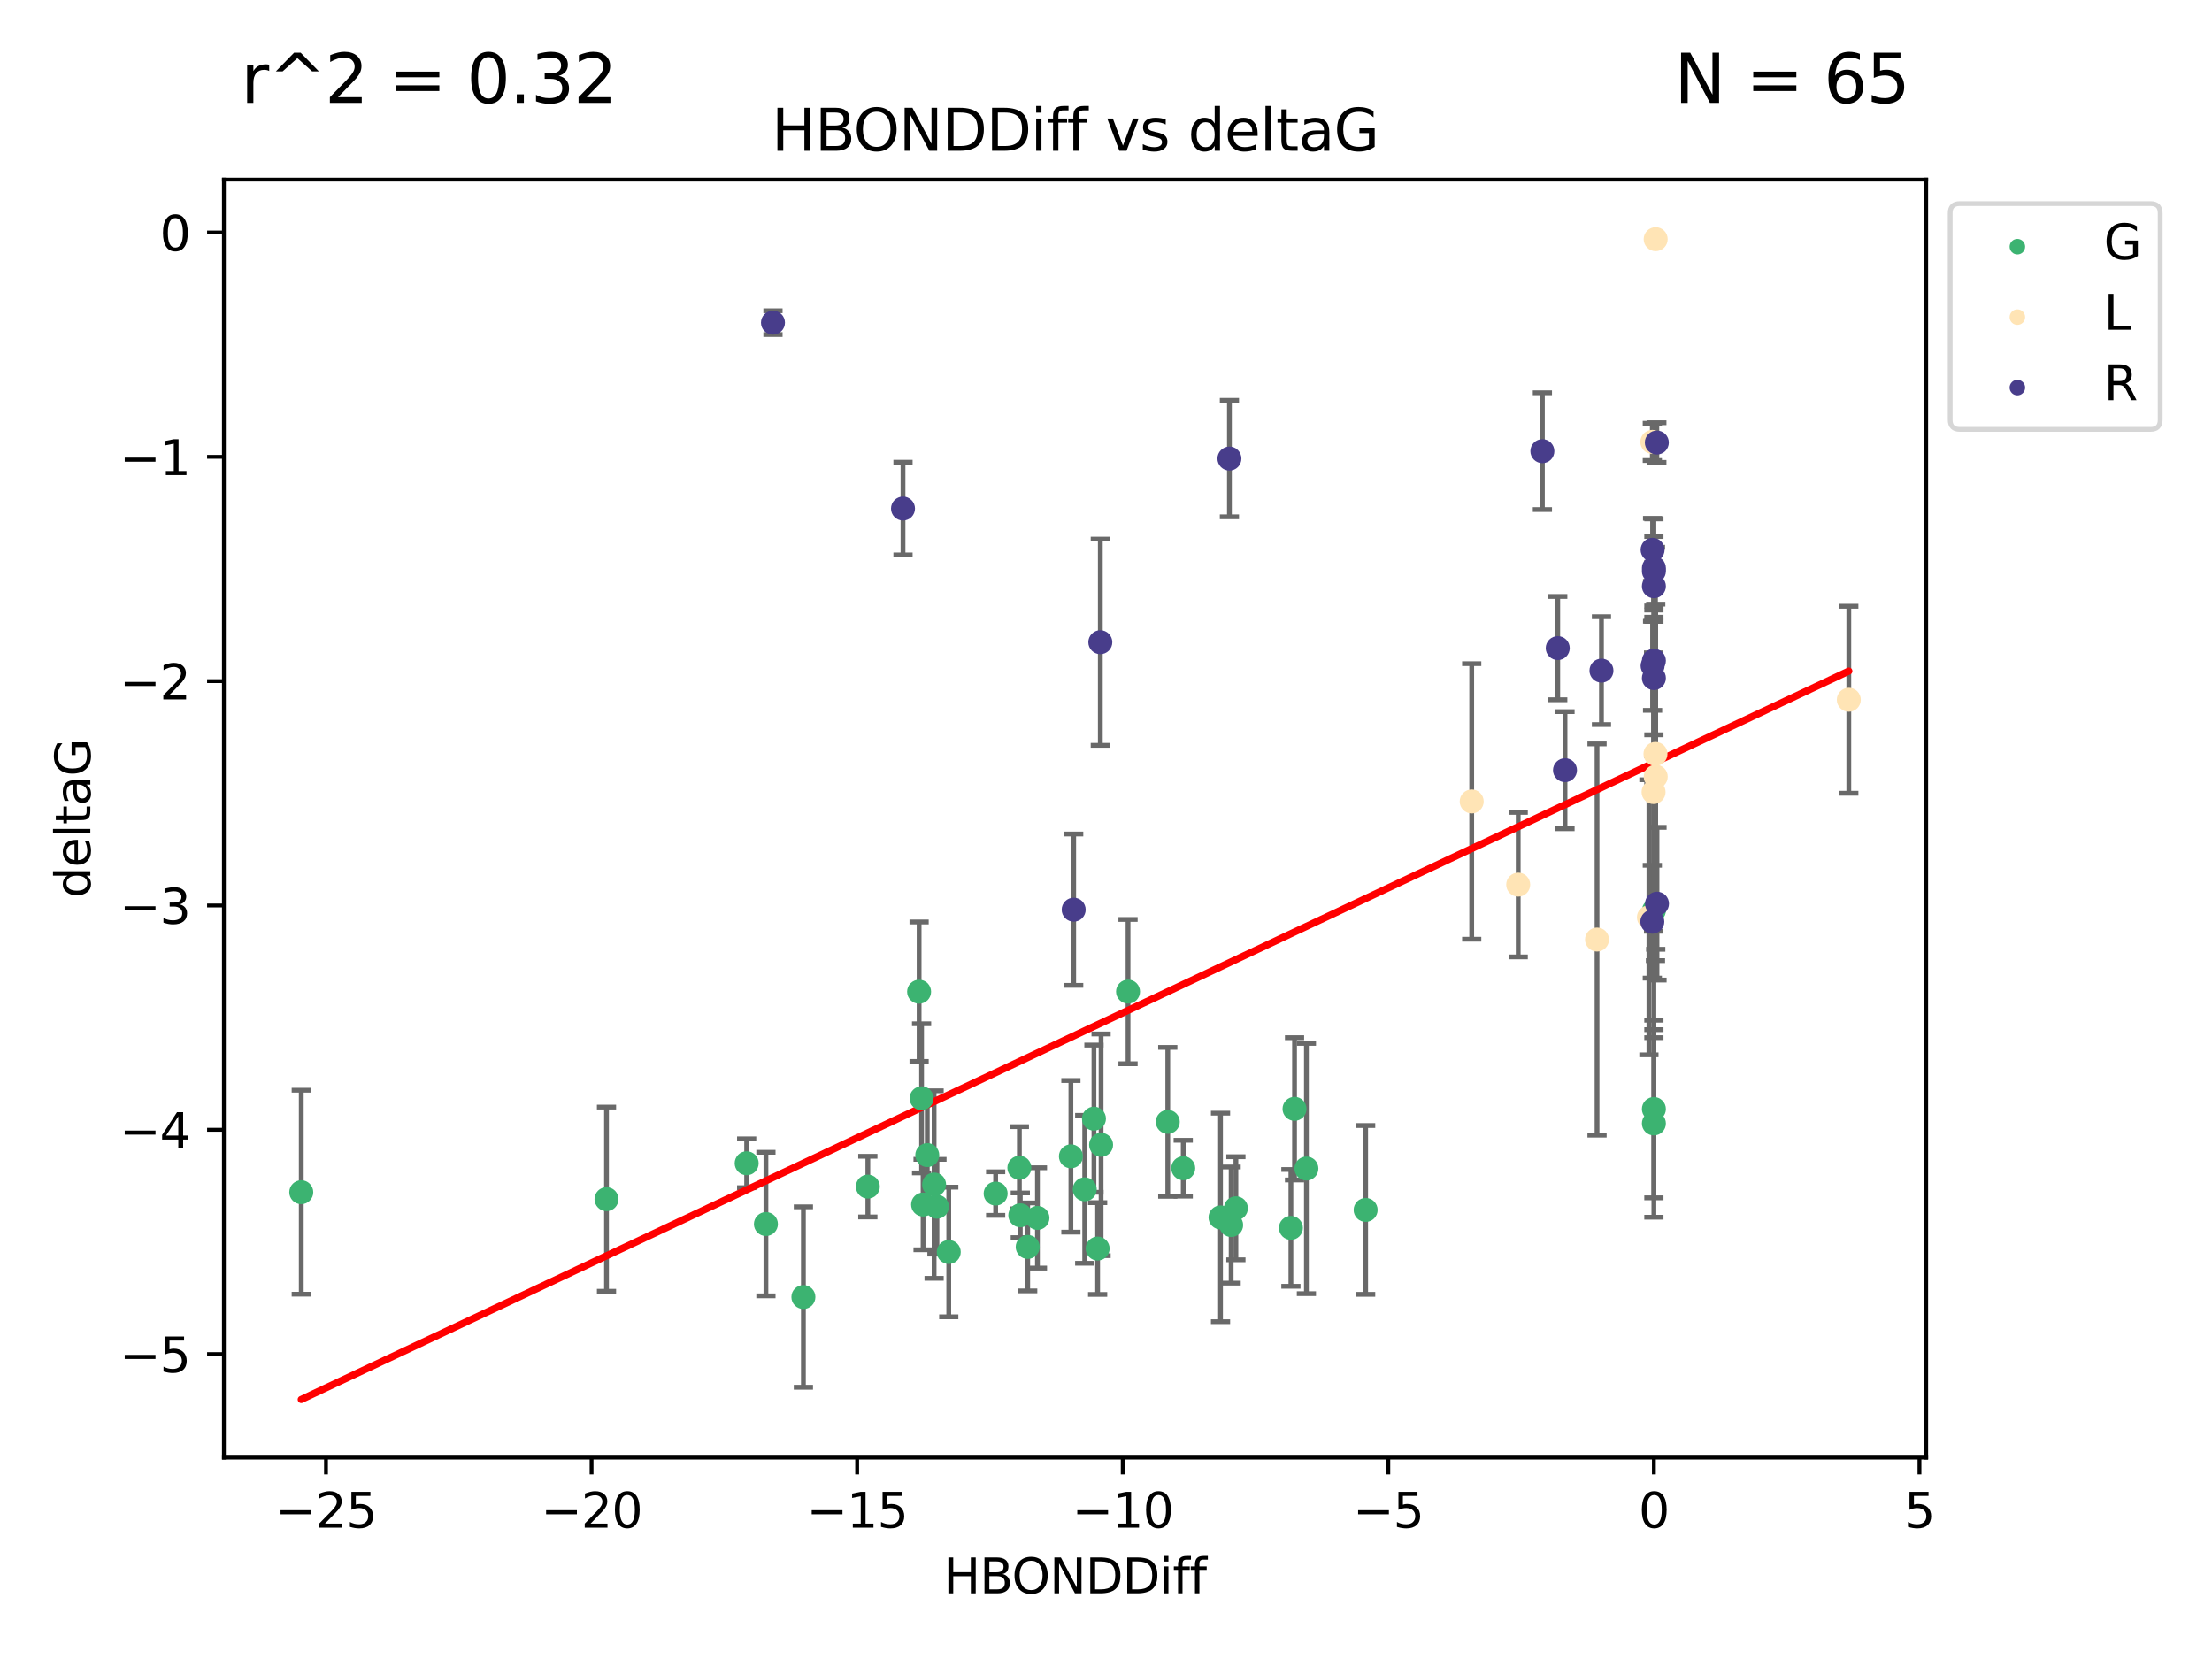 <?xml version="1.0" encoding="utf-8" standalone="no"?>
<!DOCTYPE svg PUBLIC "-//W3C//DTD SVG 1.1//EN"
  "http://www.w3.org/Graphics/SVG/1.1/DTD/svg11.dtd">
<svg xmlns:xlink="http://www.w3.org/1999/xlink" width="460.8pt" height="345.6pt" viewBox="0 0 460.8 345.6" xmlns="http://www.w3.org/2000/svg" version="1.1">
 <defs>
  <style type="text/css">*{stroke-linejoin: round; stroke-linecap: butt}</style>
 </defs>
 <g id="figure_1">
  <g id="patch_1">
   <path d="M 0 345.6 
L 460.8 345.6 
L 460.8 0 
L 0 0 
z
" style="fill: #ffffff"/>
  </g>
  <g id="axes_1">
   <g id="patch_2">
    <path d="M 46.64 303.64 
L 401.26 303.64 
L 401.26 37.411 
L 46.64 37.411 
z
" style="fill: #ffffff"/>
   </g>
   <g id="PathCollection_1">
    <defs>
     <path id="m876cc4d0e0" d="M 0 1.118 
C 0.297 1.118 0.581 1 0.791 0.791 
C 1 0.581 1.118 0.297 1.118 0 
C 1.118 -0.297 1 -0.581 0.791 -0.791 
C 0.581 -1 0.297 -1.118 0 -1.118 
C -0.297 -1.118 -0.581 -1 -0.791 -0.791 
C -1 -0.581 -1.118 -0.297 -1.118 0 
C -1.118 0.297 -1 0.581 -0.791 0.791 
C -0.581 1 -0.297 1.118 0 1.118 
z
" style="stroke: #3cb371"/>
    </defs>
    <g clip-path="url(#p1dfeb41a85)">
     <use xlink:href="#m876cc4d0e0" x="159.554" y="254.993" style="fill: #3cb371; stroke: #3cb371"/>
     <use xlink:href="#m876cc4d0e0" x="207.409" y="248.646" style="fill: #3cb371; stroke: #3cb371"/>
     <use xlink:href="#m876cc4d0e0" x="214.088" y="259.76" style="fill: #3cb371; stroke: #3cb371"/>
     <use xlink:href="#m876cc4d0e0" x="229.375" y="238.488" style="fill: #3cb371; stroke: #3cb371"/>
     <use xlink:href="#m876cc4d0e0" x="223.088" y="240.884" style="fill: #3cb371; stroke: #3cb371"/>
     <use xlink:href="#m876cc4d0e0" x="167.361" y="270.195" style="fill: #3cb371; stroke: #3cb371"/>
     <use xlink:href="#m876cc4d0e0" x="126.346" y="249.809" style="fill: #3cb371; stroke: #3cb371"/>
     <use xlink:href="#m876cc4d0e0" x="155.542" y="242.328" style="fill: #3cb371; stroke: #3cb371"/>
     <use xlink:href="#m876cc4d0e0" x="180.786" y="247.194" style="fill: #3cb371; stroke: #3cb371"/>
     <use xlink:href="#m876cc4d0e0" x="62.759" y="248.361" style="fill: #3cb371; stroke: #3cb371"/>
     <use xlink:href="#m876cc4d0e0" x="197.642" y="260.814" style="fill: #3cb371; stroke: #3cb371"/>
     <use xlink:href="#m876cc4d0e0" x="212.546" y="253.171" style="fill: #3cb371; stroke: #3cb371"/>
     <use xlink:href="#m876cc4d0e0" x="256.469" y="255.197" style="fill: #3cb371; stroke: #3cb371"/>
     <use xlink:href="#m876cc4d0e0" x="212.353" y="243.268" style="fill: #3cb371; stroke: #3cb371"/>
     <use xlink:href="#m876cc4d0e0" x="195.182" y="251.383" style="fill: #3cb371; stroke: #3cb371"/>
     <use xlink:href="#m876cc4d0e0" x="225.966" y="247.76" style="fill: #3cb371; stroke: #3cb371"/>
     <use xlink:href="#m876cc4d0e0" x="234.99" y="206.57" style="fill: #3cb371; stroke: #3cb371"/>
     <use xlink:href="#m876cc4d0e0" x="216.119" y="253.716" style="fill: #3cb371; stroke: #3cb371"/>
     <use xlink:href="#m876cc4d0e0" x="254.258" y="253.613" style="fill: #3cb371; stroke: #3cb371"/>
     <use xlink:href="#m876cc4d0e0" x="228.657" y="260.099" style="fill: #3cb371; stroke: #3cb371"/>
     <use xlink:href="#m876cc4d0e0" x="192.295" y="250.93" style="fill: #3cb371; stroke: #3cb371"/>
     <use xlink:href="#m876cc4d0e0" x="246.489" y="243.36" style="fill: #3cb371; stroke: #3cb371"/>
     <use xlink:href="#m876cc4d0e0" x="243.27" y="233.706" style="fill: #3cb371; stroke: #3cb371"/>
     <use xlink:href="#m876cc4d0e0" x="191.465" y="206.588" style="fill: #3cb371; stroke: #3cb371"/>
     <use xlink:href="#m876cc4d0e0" x="194.589" y="246.766" style="fill: #3cb371; stroke: #3cb371"/>
     <use xlink:href="#m876cc4d0e0" x="191.982" y="228.8" style="fill: #3cb371; stroke: #3cb371"/>
     <use xlink:href="#m876cc4d0e0" x="268.92" y="255.793" style="fill: #3cb371; stroke: #3cb371"/>
     <use xlink:href="#m876cc4d0e0" x="284.488" y="252.052" style="fill: #3cb371; stroke: #3cb371"/>
     <use xlink:href="#m876cc4d0e0" x="193.166" y="240.625" style="fill: #3cb371; stroke: #3cb371"/>
     <use xlink:href="#m876cc4d0e0" x="227.887" y="233.038" style="fill: #3cb371; stroke: #3cb371"/>
     <use xlink:href="#m876cc4d0e0" x="269.674" y="230.991" style="fill: #3cb371; stroke: #3cb371"/>
     <use xlink:href="#m876cc4d0e0" x="344.534" y="189.685" style="fill: #3cb371; stroke: #3cb371"/>
     <use xlink:href="#m876cc4d0e0" x="344.534" y="234.033" style="fill: #3cb371; stroke: #3cb371"/>
     <use xlink:href="#m876cc4d0e0" x="257.46" y="251.706" style="fill: #3cb371; stroke: #3cb371"/>
     <use xlink:href="#m876cc4d0e0" x="272.149" y="243.425" style="fill: #3cb371; stroke: #3cb371"/>
     <use xlink:href="#m876cc4d0e0" x="344.534" y="231.026" style="fill: #3cb371; stroke: #3cb371"/>
    </g>
   </g>
   <g id="PathCollection_2">
    <defs>
     <path id="mdf6a8d01f2" d="M 0 1.118 
C 0.297 1.118 0.581 1 0.791 0.791 
C 1 0.581 1.118 0.297 1.118 0 
C 1.118 -0.297 1 -0.581 0.791 -0.791 
C 0.581 -1 0.297 -1.118 0 -1.118 
C -0.297 -1.118 -0.581 -1 -0.791 -0.791 
C -1 -0.581 -1.118 -0.297 -1.118 0 
C -1.118 0.297 -1 0.581 -0.791 0.791 
C -0.581 1 -0.297 1.118 0 1.118 
z
" style="stroke: #ffe4b5"/>
    </defs>
    <g clip-path="url(#p1dfeb41a85)">
     <use xlink:href="#mdf6a8d01f2" x="316.271" y="184.289" style="fill: #ffe4b5; stroke: #ffe4b5"/>
     <use xlink:href="#mdf6a8d01f2" x="344.906" y="49.821" style="fill: #ffe4b5; stroke: #ffe4b5"/>
     <use xlink:href="#mdf6a8d01f2" x="344.864" y="157.057" style="fill: #ffe4b5; stroke: #ffe4b5"/>
     <use xlink:href="#mdf6a8d01f2" x="344.466" y="164.996" style="fill: #ffe4b5; stroke: #ffe4b5"/>
     <use xlink:href="#mdf6a8d01f2" x="306.584" y="166.957" style="fill: #ffe4b5; stroke: #ffe4b5"/>
     <use xlink:href="#mdf6a8d01f2" x="343.5" y="191.091" style="fill: #ffe4b5; stroke: #ffe4b5"/>
     <use xlink:href="#mdf6a8d01f2" x="332.692" y="195.725" style="fill: #ffe4b5; stroke: #ffe4b5"/>
     <use xlink:href="#mdf6a8d01f2" x="344.208" y="92.054" style="fill: #ffe4b5; stroke: #ffe4b5"/>
     <use xlink:href="#mdf6a8d01f2" x="344.917" y="161.804" style="fill: #ffe4b5; stroke: #ffe4b5"/>
     <use xlink:href="#mdf6a8d01f2" x="385.141" y="145.772" style="fill: #ffe4b5; stroke: #ffe4b5"/>
    </g>
   </g>
   <g id="PathCollection_3">
    <defs>
     <path id="m9983cc6b30" d="M 0 1.118 
C 0.297 1.118 0.581 1 0.791 0.791 
C 1 0.581 1.118 0.297 1.118 0 
C 1.118 -0.297 1 -0.581 0.791 -0.791 
C 0.581 -1 0.297 -1.118 0 -1.118 
C -0.297 -1.118 -0.581 -1 -0.791 -0.791 
C -1 -0.581 -1.118 -0.297 -1.118 0 
C -1.118 0.297 -1 0.581 -0.791 0.791 
C -0.581 1 -0.297 1.118 0 1.118 
z
" style="stroke: #483d8b"/>
    </defs>
    <g clip-path="url(#p1dfeb41a85)">
     <use xlink:href="#m9983cc6b30" x="161.023" y="67.213" style="fill: #483d8b; stroke: #483d8b"/>
     <use xlink:href="#m9983cc6b30" x="256.111" y="95.526" style="fill: #483d8b; stroke: #483d8b"/>
     <use xlink:href="#m9983cc6b30" x="344.534" y="141.257" style="fill: #483d8b; stroke: #483d8b"/>
     <use xlink:href="#m9983cc6b30" x="188.111" y="105.938" style="fill: #483d8b; stroke: #483d8b"/>
     <use xlink:href="#m9983cc6b30" x="223.668" y="189.503" style="fill: #483d8b; stroke: #483d8b"/>
     <use xlink:href="#m9983cc6b30" x="344.264" y="114.536" style="fill: #483d8b; stroke: #483d8b"/>
     <use xlink:href="#m9983cc6b30" x="229.215" y="133.785" style="fill: #483d8b; stroke: #483d8b"/>
     <use xlink:href="#m9983cc6b30" x="344.263" y="138.702" style="fill: #483d8b; stroke: #483d8b"/>
     <use xlink:href="#m9983cc6b30" x="344.534" y="118.341" style="fill: #483d8b; stroke: #483d8b"/>
     <use xlink:href="#m9983cc6b30" x="324.507" y="135.014" style="fill: #483d8b; stroke: #483d8b"/>
     <use xlink:href="#m9983cc6b30" x="345.185" y="188.259" style="fill: #483d8b; stroke: #483d8b"/>
     <use xlink:href="#m9983cc6b30" x="344.534" y="122.118" style="fill: #483d8b; stroke: #483d8b"/>
     <use xlink:href="#m9983cc6b30" x="344.534" y="118.998" style="fill: #483d8b; stroke: #483d8b"/>
     <use xlink:href="#m9983cc6b30" x="333.613" y="139.706" style="fill: #483d8b; stroke: #483d8b"/>
     <use xlink:href="#m9983cc6b30" x="326.018" y="160.444" style="fill: #483d8b; stroke: #483d8b"/>
     <use xlink:href="#m9983cc6b30" x="321.308" y="93.983" style="fill: #483d8b; stroke: #483d8b"/>
     <use xlink:href="#m9983cc6b30" x="345.15" y="92.189" style="fill: #483d8b; stroke: #483d8b"/>
     <use xlink:href="#m9983cc6b30" x="344.534" y="137.643" style="fill: #483d8b; stroke: #483d8b"/>
     <use xlink:href="#m9983cc6b30" x="344.208" y="192.006" style="fill: #483d8b; stroke: #483d8b"/>
    </g>
   </g>
   <g id="matplotlib.axis_1">
    <g id="xtick_1">
     <g id="line2d_1">
      <defs>
       <path id="m567ee7d09d" d="M 0 0 
L 0 3.5 
" style="stroke: #000000; stroke-width: 0.8"/>
      </defs>
      <g>
       <use xlink:href="#m567ee7d09d" x="67.909" y="303.64" style="stroke: #000000; stroke-width: 0.8"/>
      </g>
     </g>
     <g id="text_1">
      <!-- −25 -->
      <g transform="translate(57.356 318.238)scale(0.1 -0.1)">
       <defs>
        <path id="DejaVuSans-2212" d="M 678 2272 
L 4684 2272 
L 4684 1741 
L 678 1741 
L 678 2272 
z
" transform="scale(0.016)"/>
        <path id="DejaVuSans-32" d="M 1228 531 
L 3431 531 
L 3431 0 
L 469 0 
L 469 531 
Q 828 903 1448 1529 
Q 2069 2156 2228 2338 
Q 2531 2678 2651 2914 
Q 2772 3150 2772 3378 
Q 2772 3750 2511 3984 
Q 2250 4219 1831 4219 
Q 1534 4219 1204 4116 
Q 875 4013 500 3803 
L 500 4441 
Q 881 4594 1212 4672 
Q 1544 4750 1819 4750 
Q 2544 4750 2975 4387 
Q 3406 4025 3406 3419 
Q 3406 3131 3298 2873 
Q 3191 2616 2906 2266 
Q 2828 2175 2409 1742 
Q 1991 1309 1228 531 
z
" transform="scale(0.016)"/>
        <path id="DejaVuSans-35" d="M 691 4666 
L 3169 4666 
L 3169 4134 
L 1269 4134 
L 1269 2991 
Q 1406 3038 1543 3061 
Q 1681 3084 1819 3084 
Q 2600 3084 3056 2656 
Q 3513 2228 3513 1497 
Q 3513 744 3044 326 
Q 2575 -91 1722 -91 
Q 1428 -91 1123 -41 
Q 819 9 494 109 
L 494 744 
Q 775 591 1075 516 
Q 1375 441 1709 441 
Q 2250 441 2565 725 
Q 2881 1009 2881 1497 
Q 2881 1984 2565 2268 
Q 2250 2553 1709 2553 
Q 1456 2553 1204 2497 
Q 953 2441 691 2322 
L 691 4666 
z
" transform="scale(0.016)"/>
       </defs>
       <use xlink:href="#DejaVuSans-2212"/>
       <use xlink:href="#DejaVuSans-32" x="83.789"/>
       <use xlink:href="#DejaVuSans-35" x="147.412"/>
      </g>
     </g>
    </g>
    <g id="xtick_2">
     <g id="line2d_2">
      <g>
       <use xlink:href="#m567ee7d09d" x="123.234" y="303.64" style="stroke: #000000; stroke-width: 0.8"/>
      </g>
     </g>
     <g id="text_2">
      <!-- −20 -->
      <g transform="translate(112.682 318.238)scale(0.1 -0.1)">
       <defs>
        <path id="DejaVuSans-30" d="M 2034 4250 
Q 1547 4250 1301 3770 
Q 1056 3291 1056 2328 
Q 1056 1369 1301 889 
Q 1547 409 2034 409 
Q 2525 409 2770 889 
Q 3016 1369 3016 2328 
Q 3016 3291 2770 3770 
Q 2525 4250 2034 4250 
z
M 2034 4750 
Q 2819 4750 3233 4129 
Q 3647 3509 3647 2328 
Q 3647 1150 3233 529 
Q 2819 -91 2034 -91 
Q 1250 -91 836 529 
Q 422 1150 422 2328 
Q 422 3509 836 4129 
Q 1250 4750 2034 4750 
z
" transform="scale(0.016)"/>
       </defs>
       <use xlink:href="#DejaVuSans-2212"/>
       <use xlink:href="#DejaVuSans-32" x="83.789"/>
       <use xlink:href="#DejaVuSans-30" x="147.412"/>
      </g>
     </g>
    </g>
    <g id="xtick_3">
     <g id="line2d_3">
      <g>
       <use xlink:href="#m567ee7d09d" x="178.559" y="303.64" style="stroke: #000000; stroke-width: 0.8"/>
      </g>
     </g>
     <g id="text_3">
      <!-- −15 -->
      <g transform="translate(168.007 318.238)scale(0.1 -0.1)">
       <defs>
        <path id="DejaVuSans-31" d="M 794 531 
L 1825 531 
L 1825 4091 
L 703 3866 
L 703 4441 
L 1819 4666 
L 2450 4666 
L 2450 531 
L 3481 531 
L 3481 0 
L 794 0 
L 794 531 
z
" transform="scale(0.016)"/>
       </defs>
       <use xlink:href="#DejaVuSans-2212"/>
       <use xlink:href="#DejaVuSans-31" x="83.789"/>
       <use xlink:href="#DejaVuSans-35" x="147.412"/>
      </g>
     </g>
    </g>
    <g id="xtick_4">
     <g id="line2d_4">
      <g>
       <use xlink:href="#m567ee7d09d" x="233.884" y="303.64" style="stroke: #000000; stroke-width: 0.8"/>
      </g>
     </g>
     <g id="text_4">
      <!-- −10 -->
      <g transform="translate(223.332 318.238)scale(0.1 -0.1)">
       <use xlink:href="#DejaVuSans-2212"/>
       <use xlink:href="#DejaVuSans-31" x="83.789"/>
       <use xlink:href="#DejaVuSans-30" x="147.412"/>
      </g>
     </g>
    </g>
    <g id="xtick_5">
     <g id="line2d_5">
      <g>
       <use xlink:href="#m567ee7d09d" x="289.209" y="303.64" style="stroke: #000000; stroke-width: 0.8"/>
      </g>
     </g>
     <g id="text_5">
      <!-- −5 -->
      <g transform="translate(281.838 318.238)scale(0.1 -0.1)">
       <use xlink:href="#DejaVuSans-2212"/>
       <use xlink:href="#DejaVuSans-35" x="83.789"/>
      </g>
     </g>
    </g>
    <g id="xtick_6">
     <g id="line2d_6">
      <g>
       <use xlink:href="#m567ee7d09d" x="344.534" y="303.64" style="stroke: #000000; stroke-width: 0.8"/>
      </g>
     </g>
     <g id="text_6">
      <!-- 0 -->
      <g transform="translate(341.353 318.238)scale(0.1 -0.1)">
       <use xlink:href="#DejaVuSans-30"/>
      </g>
     </g>
    </g>
    <g id="xtick_7">
     <g id="line2d_7">
      <g>
       <use xlink:href="#m567ee7d09d" x="399.86" y="303.64" style="stroke: #000000; stroke-width: 0.8"/>
      </g>
     </g>
     <g id="text_7">
      <!-- 5 -->
      <g transform="translate(396.678 318.238)scale(0.1 -0.1)">
       <use xlink:href="#DejaVuSans-35"/>
      </g>
     </g>
    </g>
    <g id="text_8">
     <!-- HBONDDiff -->
     <g transform="translate(196.561 331.917)scale(0.1 -0.1)">
      <defs>
       <path id="DejaVuSans-48" d="M 628 4666 
L 1259 4666 
L 1259 2753 
L 3553 2753 
L 3553 4666 
L 4184 4666 
L 4184 0 
L 3553 0 
L 3553 2222 
L 1259 2222 
L 1259 0 
L 628 0 
L 628 4666 
z
" transform="scale(0.016)"/>
       <path id="DejaVuSans-42" d="M 1259 2228 
L 1259 519 
L 2272 519 
Q 2781 519 3026 730 
Q 3272 941 3272 1375 
Q 3272 1813 3026 2020 
Q 2781 2228 2272 2228 
L 1259 2228 
z
M 1259 4147 
L 1259 2741 
L 2194 2741 
Q 2656 2741 2882 2914 
Q 3109 3088 3109 3444 
Q 3109 3797 2882 3972 
Q 2656 4147 2194 4147 
L 1259 4147 
z
M 628 4666 
L 2241 4666 
Q 2963 4666 3353 4366 
Q 3744 4066 3744 3513 
Q 3744 3084 3544 2831 
Q 3344 2578 2956 2516 
Q 3422 2416 3680 2098 
Q 3938 1781 3938 1306 
Q 3938 681 3513 340 
Q 3088 0 2303 0 
L 628 0 
L 628 4666 
z
" transform="scale(0.016)"/>
       <path id="DejaVuSans-4f" d="M 2522 4238 
Q 1834 4238 1429 3725 
Q 1025 3213 1025 2328 
Q 1025 1447 1429 934 
Q 1834 422 2522 422 
Q 3209 422 3611 934 
Q 4013 1447 4013 2328 
Q 4013 3213 3611 3725 
Q 3209 4238 2522 4238 
z
M 2522 4750 
Q 3503 4750 4090 4092 
Q 4678 3434 4678 2328 
Q 4678 1225 4090 567 
Q 3503 -91 2522 -91 
Q 1538 -91 948 565 
Q 359 1222 359 2328 
Q 359 3434 948 4092 
Q 1538 4750 2522 4750 
z
" transform="scale(0.016)"/>
       <path id="DejaVuSans-4e" d="M 628 4666 
L 1478 4666 
L 3547 763 
L 3547 4666 
L 4159 4666 
L 4159 0 
L 3309 0 
L 1241 3903 
L 1241 0 
L 628 0 
L 628 4666 
z
" transform="scale(0.016)"/>
       <path id="DejaVuSans-44" d="M 1259 4147 
L 1259 519 
L 2022 519 
Q 2988 519 3436 956 
Q 3884 1394 3884 2338 
Q 3884 3275 3436 3711 
Q 2988 4147 2022 4147 
L 1259 4147 
z
M 628 4666 
L 1925 4666 
Q 3281 4666 3915 4102 
Q 4550 3538 4550 2338 
Q 4550 1131 3912 565 
Q 3275 0 1925 0 
L 628 0 
L 628 4666 
z
" transform="scale(0.016)"/>
       <path id="DejaVuSans-69" d="M 603 3500 
L 1178 3500 
L 1178 0 
L 603 0 
L 603 3500 
z
M 603 4863 
L 1178 4863 
L 1178 4134 
L 603 4134 
L 603 4863 
z
" transform="scale(0.016)"/>
       <path id="DejaVuSans-66" d="M 2375 4863 
L 2375 4384 
L 1825 4384 
Q 1516 4384 1395 4259 
Q 1275 4134 1275 3809 
L 1275 3500 
L 2222 3500 
L 2222 3053 
L 1275 3053 
L 1275 0 
L 697 0 
L 697 3053 
L 147 3053 
L 147 3500 
L 697 3500 
L 697 3744 
Q 697 4328 969 4595 
Q 1241 4863 1831 4863 
L 2375 4863 
z
" transform="scale(0.016)"/>
      </defs>
      <use xlink:href="#DejaVuSans-48"/>
      <use xlink:href="#DejaVuSans-42" x="75.195"/>
      <use xlink:href="#DejaVuSans-4f" x="142.049"/>
      <use xlink:href="#DejaVuSans-4e" x="220.76"/>
      <use xlink:href="#DejaVuSans-44" x="295.564"/>
      <use xlink:href="#DejaVuSans-44" x="372.566"/>
      <use xlink:href="#DejaVuSans-69" x="449.568"/>
      <use xlink:href="#DejaVuSans-66" x="477.352"/>
      <use xlink:href="#DejaVuSans-66" x="512.557"/>
     </g>
    </g>
   </g>
   <g id="matplotlib.axis_2">
    <g id="ytick_1">
     <g id="line2d_8">
      <defs>
       <path id="m994da09c23" d="M 0 0 
L -3.5 0 
" style="stroke: #000000; stroke-width: 0.8"/>
      </defs>
      <g>
       <use xlink:href="#m994da09c23" x="46.64" y="282.083" style="stroke: #000000; stroke-width: 0.8"/>
      </g>
     </g>
     <g id="text_9">
      <!-- −5 -->
      <g transform="translate(24.898 285.882)scale(0.1 -0.1)">
       <use xlink:href="#DejaVuSans-2212"/>
       <use xlink:href="#DejaVuSans-35" x="83.789"/>
      </g>
     </g>
    </g>
    <g id="ytick_2">
     <g id="line2d_9">
      <g>
       <use xlink:href="#m994da09c23" x="46.64" y="235.353" style="stroke: #000000; stroke-width: 0.8"/>
      </g>
     </g>
     <g id="text_10">
      <!-- −4 -->
      <g transform="translate(24.898 239.153)scale(0.1 -0.1)">
       <defs>
        <path id="DejaVuSans-34" d="M 2419 4116 
L 825 1625 
L 2419 1625 
L 2419 4116 
z
M 2253 4666 
L 3047 4666 
L 3047 1625 
L 3713 1625 
L 3713 1100 
L 3047 1100 
L 3047 0 
L 2419 0 
L 2419 1100 
L 313 1100 
L 313 1709 
L 2253 4666 
z
" transform="scale(0.016)"/>
       </defs>
       <use xlink:href="#DejaVuSans-2212"/>
       <use xlink:href="#DejaVuSans-34" x="83.789"/>
      </g>
     </g>
    </g>
    <g id="ytick_3">
     <g id="line2d_10">
      <g>
       <use xlink:href="#m994da09c23" x="46.64" y="188.624" style="stroke: #000000; stroke-width: 0.8"/>
      </g>
     </g>
     <g id="text_11">
      <!-- −3 -->
      <g transform="translate(24.898 192.423)scale(0.1 -0.1)">
       <defs>
        <path id="DejaVuSans-33" d="M 2597 2516 
Q 3050 2419 3304 2112 
Q 3559 1806 3559 1356 
Q 3559 666 3084 287 
Q 2609 -91 1734 -91 
Q 1441 -91 1130 -33 
Q 819 25 488 141 
L 488 750 
Q 750 597 1062 519 
Q 1375 441 1716 441 
Q 2309 441 2620 675 
Q 2931 909 2931 1356 
Q 2931 1769 2642 2001 
Q 2353 2234 1838 2234 
L 1294 2234 
L 1294 2753 
L 1863 2753 
Q 2328 2753 2575 2939 
Q 2822 3125 2822 3475 
Q 2822 3834 2567 4026 
Q 2313 4219 1838 4219 
Q 1578 4219 1281 4162 
Q 984 4106 628 3988 
L 628 4550 
Q 988 4650 1302 4700 
Q 1616 4750 1894 4750 
Q 2613 4750 3031 4423 
Q 3450 4097 3450 3541 
Q 3450 3153 3228 2886 
Q 3006 2619 2597 2516 
z
" transform="scale(0.016)"/>
       </defs>
       <use xlink:href="#DejaVuSans-2212"/>
       <use xlink:href="#DejaVuSans-33" x="83.789"/>
      </g>
     </g>
    </g>
    <g id="ytick_4">
     <g id="line2d_11">
      <g>
       <use xlink:href="#m994da09c23" x="46.64" y="141.894" style="stroke: #000000; stroke-width: 0.8"/>
      </g>
     </g>
     <g id="text_12">
      <!-- −2 -->
      <g transform="translate(24.898 145.693)scale(0.1 -0.1)">
       <use xlink:href="#DejaVuSans-2212"/>
       <use xlink:href="#DejaVuSans-32" x="83.789"/>
      </g>
     </g>
    </g>
    <g id="ytick_5">
     <g id="line2d_12">
      <g>
       <use xlink:href="#m994da09c23" x="46.64" y="95.164" style="stroke: #000000; stroke-width: 0.8"/>
      </g>
     </g>
     <g id="text_13">
      <!-- −1 -->
      <g transform="translate(24.898 98.964)scale(0.1 -0.1)">
       <use xlink:href="#DejaVuSans-2212"/>
       <use xlink:href="#DejaVuSans-31" x="83.789"/>
      </g>
     </g>
    </g>
    <g id="ytick_6">
     <g id="line2d_13">
      <g>
       <use xlink:href="#m994da09c23" x="46.64" y="48.435" style="stroke: #000000; stroke-width: 0.8"/>
      </g>
     </g>
     <g id="text_14">
      <!-- 0 -->
      <g transform="translate(33.278 52.234)scale(0.1 -0.1)">
       <use xlink:href="#DejaVuSans-30"/>
      </g>
     </g>
    </g>
    <g id="text_15">
     <!-- deltaG -->
     <g transform="translate(18.818 187.064)rotate(-90)scale(0.1 -0.1)">
      <defs>
       <path id="DejaVuSans-64" d="M 2906 2969 
L 2906 4863 
L 3481 4863 
L 3481 0 
L 2906 0 
L 2906 525 
Q 2725 213 2448 61 
Q 2172 -91 1784 -91 
Q 1150 -91 751 415 
Q 353 922 353 1747 
Q 353 2572 751 3078 
Q 1150 3584 1784 3584 
Q 2172 3584 2448 3432 
Q 2725 3281 2906 2969 
z
M 947 1747 
Q 947 1113 1208 752 
Q 1469 391 1925 391 
Q 2381 391 2643 752 
Q 2906 1113 2906 1747 
Q 2906 2381 2643 2742 
Q 2381 3103 1925 3103 
Q 1469 3103 1208 2742 
Q 947 2381 947 1747 
z
" transform="scale(0.016)"/>
       <path id="DejaVuSans-65" d="M 3597 1894 
L 3597 1613 
L 953 1613 
Q 991 1019 1311 708 
Q 1631 397 2203 397 
Q 2534 397 2845 478 
Q 3156 559 3463 722 
L 3463 178 
Q 3153 47 2828 -22 
Q 2503 -91 2169 -91 
Q 1331 -91 842 396 
Q 353 884 353 1716 
Q 353 2575 817 3079 
Q 1281 3584 2069 3584 
Q 2775 3584 3186 3129 
Q 3597 2675 3597 1894 
z
M 3022 2063 
Q 3016 2534 2758 2815 
Q 2500 3097 2075 3097 
Q 1594 3097 1305 2825 
Q 1016 2553 972 2059 
L 3022 2063 
z
" transform="scale(0.016)"/>
       <path id="DejaVuSans-6c" d="M 603 4863 
L 1178 4863 
L 1178 0 
L 603 0 
L 603 4863 
z
" transform="scale(0.016)"/>
       <path id="DejaVuSans-74" d="M 1172 4494 
L 1172 3500 
L 2356 3500 
L 2356 3053 
L 1172 3053 
L 1172 1153 
Q 1172 725 1289 603 
Q 1406 481 1766 481 
L 2356 481 
L 2356 0 
L 1766 0 
Q 1100 0 847 248 
Q 594 497 594 1153 
L 594 3053 
L 172 3053 
L 172 3500 
L 594 3500 
L 594 4494 
L 1172 4494 
z
" transform="scale(0.016)"/>
       <path id="DejaVuSans-61" d="M 2194 1759 
Q 1497 1759 1228 1600 
Q 959 1441 959 1056 
Q 959 750 1161 570 
Q 1363 391 1709 391 
Q 2188 391 2477 730 
Q 2766 1069 2766 1631 
L 2766 1759 
L 2194 1759 
z
M 3341 1997 
L 3341 0 
L 2766 0 
L 2766 531 
Q 2569 213 2275 61 
Q 1981 -91 1556 -91 
Q 1019 -91 701 211 
Q 384 513 384 1019 
Q 384 1609 779 1909 
Q 1175 2209 1959 2209 
L 2766 2209 
L 2766 2266 
Q 2766 2663 2505 2880 
Q 2244 3097 1772 3097 
Q 1472 3097 1187 3025 
Q 903 2953 641 2809 
L 641 3341 
Q 956 3463 1253 3523 
Q 1550 3584 1831 3584 
Q 2591 3584 2966 3190 
Q 3341 2797 3341 1997 
z
" transform="scale(0.016)"/>
       <path id="DejaVuSans-47" d="M 3809 666 
L 3809 1919 
L 2778 1919 
L 2778 2438 
L 4434 2438 
L 4434 434 
Q 4069 175 3628 42 
Q 3188 -91 2688 -91 
Q 1594 -91 976 548 
Q 359 1188 359 2328 
Q 359 3472 976 4111 
Q 1594 4750 2688 4750 
Q 3144 4750 3555 4637 
Q 3966 4525 4313 4306 
L 4313 3634 
Q 3963 3931 3569 4081 
Q 3175 4231 2741 4231 
Q 1884 4231 1454 3753 
Q 1025 3275 1025 2328 
Q 1025 1384 1454 906 
Q 1884 428 2741 428 
Q 3075 428 3337 486 
Q 3600 544 3809 666 
z
" transform="scale(0.016)"/>
      </defs>
      <use xlink:href="#DejaVuSans-64"/>
      <use xlink:href="#DejaVuSans-65" x="63.477"/>
      <use xlink:href="#DejaVuSans-6c" x="125"/>
      <use xlink:href="#DejaVuSans-74" x="152.783"/>
      <use xlink:href="#DejaVuSans-61" x="191.992"/>
      <use xlink:href="#DejaVuSans-47" x="253.271"/>
     </g>
    </g>
   </g>
   <g id="LineCollection_1">
    <path d="M 159.554 269.948 
L 159.554 240.038 
" clip-path="url(#p1dfeb41a85)" style="fill: none; stroke: #696969"/>
    <path d="M 207.409 253.182 
L 207.409 244.111 
" clip-path="url(#p1dfeb41a85)" style="fill: none; stroke: #696969"/>
    <path d="M 214.088 268.921 
L 214.088 250.598 
" clip-path="url(#p1dfeb41a85)" style="fill: none; stroke: #696969"/>
    <path d="M 229.375 261.581 
L 229.375 215.396 
" clip-path="url(#p1dfeb41a85)" style="fill: none; stroke: #696969"/>
    <path d="M 223.088 256.677 
L 223.088 225.091 
" clip-path="url(#p1dfeb41a85)" style="fill: none; stroke: #696969"/>
    <path d="M 167.361 288.988 
L 167.361 251.403 
" clip-path="url(#p1dfeb41a85)" style="fill: none; stroke: #696969"/>
    <path d="M 126.346 268.991 
L 126.346 230.627 
" clip-path="url(#p1dfeb41a85)" style="fill: none; stroke: #696969"/>
    <path d="M 155.542 247.419 
L 155.542 237.237 
" clip-path="url(#p1dfeb41a85)" style="fill: none; stroke: #696969"/>
    <path d="M 180.786 253.514 
L 180.786 240.874 
" clip-path="url(#p1dfeb41a85)" style="fill: none; stroke: #696969"/>
    <path d="M 62.759 269.608 
L 62.759 227.114 
" clip-path="url(#p1dfeb41a85)" style="fill: none; stroke: #696969"/>
    <path d="M 197.642 274.319 
L 197.642 247.308 
" clip-path="url(#p1dfeb41a85)" style="fill: none; stroke: #696969"/>
    <path d="M 212.546 257.827 
L 212.546 248.515 
" clip-path="url(#p1dfeb41a85)" style="fill: none; stroke: #696969"/>
    <path d="M 256.469 267.297 
L 256.469 243.098 
" clip-path="url(#p1dfeb41a85)" style="fill: none; stroke: #696969"/>
    <path d="M 212.353 251.829 
L 212.353 234.708 
" clip-path="url(#p1dfeb41a85)" style="fill: none; stroke: #696969"/>
    <path d="M 195.182 261.251 
L 195.182 241.514 
" clip-path="url(#p1dfeb41a85)" style="fill: none; stroke: #696969"/>
    <path d="M 225.966 263.169 
L 225.966 232.35 
" clip-path="url(#p1dfeb41a85)" style="fill: none; stroke: #696969"/>
    <path d="M 234.99 221.601 
L 234.99 191.539 
" clip-path="url(#p1dfeb41a85)" style="fill: none; stroke: #696969"/>
    <path d="M 216.119 264.167 
L 216.119 243.265 
" clip-path="url(#p1dfeb41a85)" style="fill: none; stroke: #696969"/>
    <path d="M 254.258 275.329 
L 254.258 231.897 
" clip-path="url(#p1dfeb41a85)" style="fill: none; stroke: #696969"/>
    <path d="M 228.657 269.657 
L 228.657 250.54 
" clip-path="url(#p1dfeb41a85)" style="fill: none; stroke: #696969"/>
    <path d="M 192.295 260.353 
L 192.295 241.507 
" clip-path="url(#p1dfeb41a85)" style="fill: none; stroke: #696969"/>
    <path d="M 246.489 249.178 
L 246.489 237.542 
" clip-path="url(#p1dfeb41a85)" style="fill: none; stroke: #696969"/>
    <path d="M 243.27 249.223 
L 243.27 218.19 
" clip-path="url(#p1dfeb41a85)" style="fill: none; stroke: #696969"/>
    <path d="M 191.465 221.115 
L 191.465 192.062 
" clip-path="url(#p1dfeb41a85)" style="fill: none; stroke: #696969"/>
    <path d="M 194.589 266.3 
L 194.589 227.232 
" clip-path="url(#p1dfeb41a85)" style="fill: none; stroke: #696969"/>
    <path d="M 191.982 244.337 
L 191.982 213.263 
" clip-path="url(#p1dfeb41a85)" style="fill: none; stroke: #696969"/>
    <path d="M 268.92 267.958 
L 268.92 243.629 
" clip-path="url(#p1dfeb41a85)" style="fill: none; stroke: #696969"/>
    <path d="M 284.488 269.635 
L 284.488 234.469 
" clip-path="url(#p1dfeb41a85)" style="fill: none; stroke: #696969"/>
    <path d="M 193.166 252.26 
L 193.166 228.99 
" clip-path="url(#p1dfeb41a85)" style="fill: none; stroke: #696969"/>
    <path d="M 227.887 248.369 
L 227.887 217.708 
" clip-path="url(#p1dfeb41a85)" style="fill: none; stroke: #696969"/>
    <path d="M 269.674 245.809 
L 269.674 216.172 
" clip-path="url(#p1dfeb41a85)" style="fill: none; stroke: #696969"/>
    <path d="M 344.534 216.163 
L 344.534 163.207 
" clip-path="url(#p1dfeb41a85)" style="fill: none; stroke: #696969"/>
    <path d="M 344.534 253.567 
L 344.534 214.499 
" clip-path="url(#p1dfeb41a85)" style="fill: none; stroke: #696969"/>
    <path d="M 257.46 262.442 
L 257.46 240.969 
" clip-path="url(#p1dfeb41a85)" style="fill: none; stroke: #696969"/>
    <path d="M 272.149 269.493 
L 272.149 217.357 
" clip-path="url(#p1dfeb41a85)" style="fill: none; stroke: #696969"/>
    <path d="M 344.534 249.531 
L 344.534 212.521 
" clip-path="url(#p1dfeb41a85)" style="fill: none; stroke: #696969"/>
   </g>
   <g id="line2d_14">
    <defs>
     <path id="m3a25330d87" d="M 2 0 
L -2 -0 
" style="stroke: #696969"/>
    </defs>
    <g clip-path="url(#p1dfeb41a85)">
     <use xlink:href="#m3a25330d87" x="159.554" y="269.948" style="fill: #696969; stroke: #696969"/>
     <use xlink:href="#m3a25330d87" x="207.409" y="253.182" style="fill: #696969; stroke: #696969"/>
     <use xlink:href="#m3a25330d87" x="214.088" y="268.921" style="fill: #696969; stroke: #696969"/>
     <use xlink:href="#m3a25330d87" x="229.375" y="261.581" style="fill: #696969; stroke: #696969"/>
     <use xlink:href="#m3a25330d87" x="223.088" y="256.677" style="fill: #696969; stroke: #696969"/>
     <use xlink:href="#m3a25330d87" x="167.361" y="288.988" style="fill: #696969; stroke: #696969"/>
     <use xlink:href="#m3a25330d87" x="126.346" y="268.991" style="fill: #696969; stroke: #696969"/>
     <use xlink:href="#m3a25330d87" x="155.542" y="247.419" style="fill: #696969; stroke: #696969"/>
     <use xlink:href="#m3a25330d87" x="180.786" y="253.514" style="fill: #696969; stroke: #696969"/>
     <use xlink:href="#m3a25330d87" x="62.759" y="269.608" style="fill: #696969; stroke: #696969"/>
     <use xlink:href="#m3a25330d87" x="197.642" y="274.319" style="fill: #696969; stroke: #696969"/>
     <use xlink:href="#m3a25330d87" x="212.546" y="257.827" style="fill: #696969; stroke: #696969"/>
     <use xlink:href="#m3a25330d87" x="256.469" y="267.297" style="fill: #696969; stroke: #696969"/>
     <use xlink:href="#m3a25330d87" x="212.353" y="251.829" style="fill: #696969; stroke: #696969"/>
     <use xlink:href="#m3a25330d87" x="195.182" y="261.251" style="fill: #696969; stroke: #696969"/>
     <use xlink:href="#m3a25330d87" x="225.966" y="263.169" style="fill: #696969; stroke: #696969"/>
     <use xlink:href="#m3a25330d87" x="234.99" y="221.601" style="fill: #696969; stroke: #696969"/>
     <use xlink:href="#m3a25330d87" x="216.119" y="264.167" style="fill: #696969; stroke: #696969"/>
     <use xlink:href="#m3a25330d87" x="254.258" y="275.329" style="fill: #696969; stroke: #696969"/>
     <use xlink:href="#m3a25330d87" x="228.657" y="269.657" style="fill: #696969; stroke: #696969"/>
     <use xlink:href="#m3a25330d87" x="192.295" y="260.353" style="fill: #696969; stroke: #696969"/>
     <use xlink:href="#m3a25330d87" x="246.489" y="249.178" style="fill: #696969; stroke: #696969"/>
     <use xlink:href="#m3a25330d87" x="243.27" y="249.223" style="fill: #696969; stroke: #696969"/>
     <use xlink:href="#m3a25330d87" x="191.465" y="221.115" style="fill: #696969; stroke: #696969"/>
     <use xlink:href="#m3a25330d87" x="194.589" y="266.3" style="fill: #696969; stroke: #696969"/>
     <use xlink:href="#m3a25330d87" x="191.982" y="244.337" style="fill: #696969; stroke: #696969"/>
     <use xlink:href="#m3a25330d87" x="268.92" y="267.958" style="fill: #696969; stroke: #696969"/>
     <use xlink:href="#m3a25330d87" x="284.488" y="269.635" style="fill: #696969; stroke: #696969"/>
     <use xlink:href="#m3a25330d87" x="193.166" y="252.26" style="fill: #696969; stroke: #696969"/>
     <use xlink:href="#m3a25330d87" x="227.887" y="248.369" style="fill: #696969; stroke: #696969"/>
     <use xlink:href="#m3a25330d87" x="269.674" y="245.809" style="fill: #696969; stroke: #696969"/>
     <use xlink:href="#m3a25330d87" x="344.534" y="216.163" style="fill: #696969; stroke: #696969"/>
     <use xlink:href="#m3a25330d87" x="344.534" y="253.567" style="fill: #696969; stroke: #696969"/>
     <use xlink:href="#m3a25330d87" x="257.46" y="262.442" style="fill: #696969; stroke: #696969"/>
     <use xlink:href="#m3a25330d87" x="272.149" y="269.493" style="fill: #696969; stroke: #696969"/>
     <use xlink:href="#m3a25330d87" x="344.534" y="249.531" style="fill: #696969; stroke: #696969"/>
    </g>
   </g>
   <g id="line2d_15">
    <g clip-path="url(#p1dfeb41a85)">
     <use xlink:href="#m3a25330d87" x="159.554" y="240.038" style="fill: #696969; stroke: #696969"/>
     <use xlink:href="#m3a25330d87" x="207.409" y="244.111" style="fill: #696969; stroke: #696969"/>
     <use xlink:href="#m3a25330d87" x="214.088" y="250.598" style="fill: #696969; stroke: #696969"/>
     <use xlink:href="#m3a25330d87" x="229.375" y="215.396" style="fill: #696969; stroke: #696969"/>
     <use xlink:href="#m3a25330d87" x="223.088" y="225.091" style="fill: #696969; stroke: #696969"/>
     <use xlink:href="#m3a25330d87" x="167.361" y="251.403" style="fill: #696969; stroke: #696969"/>
     <use xlink:href="#m3a25330d87" x="126.346" y="230.627" style="fill: #696969; stroke: #696969"/>
     <use xlink:href="#m3a25330d87" x="155.542" y="237.237" style="fill: #696969; stroke: #696969"/>
     <use xlink:href="#m3a25330d87" x="180.786" y="240.874" style="fill: #696969; stroke: #696969"/>
     <use xlink:href="#m3a25330d87" x="62.759" y="227.114" style="fill: #696969; stroke: #696969"/>
     <use xlink:href="#m3a25330d87" x="197.642" y="247.308" style="fill: #696969; stroke: #696969"/>
     <use xlink:href="#m3a25330d87" x="212.546" y="248.515" style="fill: #696969; stroke: #696969"/>
     <use xlink:href="#m3a25330d87" x="256.469" y="243.098" style="fill: #696969; stroke: #696969"/>
     <use xlink:href="#m3a25330d87" x="212.353" y="234.708" style="fill: #696969; stroke: #696969"/>
     <use xlink:href="#m3a25330d87" x="195.182" y="241.514" style="fill: #696969; stroke: #696969"/>
     <use xlink:href="#m3a25330d87" x="225.966" y="232.35" style="fill: #696969; stroke: #696969"/>
     <use xlink:href="#m3a25330d87" x="234.99" y="191.539" style="fill: #696969; stroke: #696969"/>
     <use xlink:href="#m3a25330d87" x="216.119" y="243.265" style="fill: #696969; stroke: #696969"/>
     <use xlink:href="#m3a25330d87" x="254.258" y="231.897" style="fill: #696969; stroke: #696969"/>
     <use xlink:href="#m3a25330d87" x="228.657" y="250.54" style="fill: #696969; stroke: #696969"/>
     <use xlink:href="#m3a25330d87" x="192.295" y="241.507" style="fill: #696969; stroke: #696969"/>
     <use xlink:href="#m3a25330d87" x="246.489" y="237.542" style="fill: #696969; stroke: #696969"/>
     <use xlink:href="#m3a25330d87" x="243.27" y="218.19" style="fill: #696969; stroke: #696969"/>
     <use xlink:href="#m3a25330d87" x="191.465" y="192.062" style="fill: #696969; stroke: #696969"/>
     <use xlink:href="#m3a25330d87" x="194.589" y="227.232" style="fill: #696969; stroke: #696969"/>
     <use xlink:href="#m3a25330d87" x="191.982" y="213.263" style="fill: #696969; stroke: #696969"/>
     <use xlink:href="#m3a25330d87" x="268.92" y="243.629" style="fill: #696969; stroke: #696969"/>
     <use xlink:href="#m3a25330d87" x="284.488" y="234.469" style="fill: #696969; stroke: #696969"/>
     <use xlink:href="#m3a25330d87" x="193.166" y="228.99" style="fill: #696969; stroke: #696969"/>
     <use xlink:href="#m3a25330d87" x="227.887" y="217.708" style="fill: #696969; stroke: #696969"/>
     <use xlink:href="#m3a25330d87" x="269.674" y="216.172" style="fill: #696969; stroke: #696969"/>
     <use xlink:href="#m3a25330d87" x="344.534" y="163.207" style="fill: #696969; stroke: #696969"/>
     <use xlink:href="#m3a25330d87" x="344.534" y="214.499" style="fill: #696969; stroke: #696969"/>
     <use xlink:href="#m3a25330d87" x="257.46" y="240.969" style="fill: #696969; stroke: #696969"/>
     <use xlink:href="#m3a25330d87" x="272.149" y="217.357" style="fill: #696969; stroke: #696969"/>
     <use xlink:href="#m3a25330d87" x="344.534" y="212.521" style="fill: #696969; stroke: #696969"/>
    </g>
   </g>
   <g id="LineCollection_2">
    <path d="M 316.271 199.341 
L 316.271 169.237 
" clip-path="url(#p1dfeb41a85)" style="fill: none; stroke: #696969"/>
    <path d="M 344.906 50.13 
L 344.906 49.513 
" clip-path="url(#p1dfeb41a85)" style="fill: none; stroke: #696969"/>
    <path d="M 344.864 200.114 
L 344.864 114.001 
" clip-path="url(#p1dfeb41a85)" style="fill: none; stroke: #696969"/>
    <path d="M 344.466 193.989 
L 344.466 136.002 
" clip-path="url(#p1dfeb41a85)" style="fill: none; stroke: #696969"/>
    <path d="M 306.584 195.657 
L 306.584 138.257 
" clip-path="url(#p1dfeb41a85)" style="fill: none; stroke: #696969"/>
    <path d="M 343.5 219.741 
L 343.5 162.44 
" clip-path="url(#p1dfeb41a85)" style="fill: none; stroke: #696969"/>
    <path d="M 332.692 236.479 
L 332.692 154.971 
" clip-path="url(#p1dfeb41a85)" style="fill: none; stroke: #696969"/>
    <path d="M 344.208 95.929 
L 344.208 88.18 
" clip-path="url(#p1dfeb41a85)" style="fill: none; stroke: #696969"/>
    <path d="M 344.917 197.751 
L 344.917 125.857 
" clip-path="url(#p1dfeb41a85)" style="fill: none; stroke: #696969"/>
    <path d="M 385.141 165.247 
L 385.141 126.297 
" clip-path="url(#p1dfeb41a85)" style="fill: none; stroke: #696969"/>
   </g>
   <g id="line2d_16">
    <g clip-path="url(#p1dfeb41a85)">
     <use xlink:href="#m3a25330d87" x="316.271" y="199.341" style="fill: #696969; stroke: #696969"/>
     <use xlink:href="#m3a25330d87" x="344.906" y="50.13" style="fill: #696969; stroke: #696969"/>
     <use xlink:href="#m3a25330d87" x="344.864" y="200.114" style="fill: #696969; stroke: #696969"/>
     <use xlink:href="#m3a25330d87" x="344.466" y="193.989" style="fill: #696969; stroke: #696969"/>
     <use xlink:href="#m3a25330d87" x="306.584" y="195.657" style="fill: #696969; stroke: #696969"/>
     <use xlink:href="#m3a25330d87" x="343.5" y="219.741" style="fill: #696969; stroke: #696969"/>
     <use xlink:href="#m3a25330d87" x="332.692" y="236.479" style="fill: #696969; stroke: #696969"/>
     <use xlink:href="#m3a25330d87" x="344.208" y="95.929" style="fill: #696969; stroke: #696969"/>
     <use xlink:href="#m3a25330d87" x="344.917" y="197.751" style="fill: #696969; stroke: #696969"/>
     <use xlink:href="#m3a25330d87" x="385.141" y="165.247" style="fill: #696969; stroke: #696969"/>
    </g>
   </g>
   <g id="line2d_17">
    <g clip-path="url(#p1dfeb41a85)">
     <use xlink:href="#m3a25330d87" x="316.271" y="169.237" style="fill: #696969; stroke: #696969"/>
     <use xlink:href="#m3a25330d87" x="344.906" y="49.513" style="fill: #696969; stroke: #696969"/>
     <use xlink:href="#m3a25330d87" x="344.864" y="114.001" style="fill: #696969; stroke: #696969"/>
     <use xlink:href="#m3a25330d87" x="344.466" y="136.002" style="fill: #696969; stroke: #696969"/>
     <use xlink:href="#m3a25330d87" x="306.584" y="138.257" style="fill: #696969; stroke: #696969"/>
     <use xlink:href="#m3a25330d87" x="343.5" y="162.44" style="fill: #696969; stroke: #696969"/>
     <use xlink:href="#m3a25330d87" x="332.692" y="154.971" style="fill: #696969; stroke: #696969"/>
     <use xlink:href="#m3a25330d87" x="344.208" y="88.18" style="fill: #696969; stroke: #696969"/>
     <use xlink:href="#m3a25330d87" x="344.917" y="125.857" style="fill: #696969; stroke: #696969"/>
     <use xlink:href="#m3a25330d87" x="385.141" y="126.297" style="fill: #696969; stroke: #696969"/>
    </g>
   </g>
   <g id="LineCollection_3">
    <path d="M 161.023 69.687 
L 161.023 64.74 
" clip-path="url(#p1dfeb41a85)" style="fill: none; stroke: #696969"/>
    <path d="M 256.111 107.662 
L 256.111 83.391 
" clip-path="url(#p1dfeb41a85)" style="fill: none; stroke: #696969"/>
    <path d="M 344.534 153.072 
L 344.534 129.442 
" clip-path="url(#p1dfeb41a85)" style="fill: none; stroke: #696969"/>
    <path d="M 188.111 115.595 
L 188.111 96.28 
" clip-path="url(#p1dfeb41a85)" style="fill: none; stroke: #696969"/>
    <path d="M 223.668 205.266 
L 223.668 173.741 
" clip-path="url(#p1dfeb41a85)" style="fill: none; stroke: #696969"/>
    <path d="M 344.264 121.095 
L 344.264 107.977 
" clip-path="url(#p1dfeb41a85)" style="fill: none; stroke: #696969"/>
    <path d="M 229.215 155.265 
L 229.215 112.306 
" clip-path="url(#p1dfeb41a85)" style="fill: none; stroke: #696969"/>
    <path d="M 344.263 147.979 
L 344.263 129.426 
" clip-path="url(#p1dfeb41a85)" style="fill: none; stroke: #696969"/>
    <path d="M 344.534 128.581 
L 344.534 108.1 
" clip-path="url(#p1dfeb41a85)" style="fill: none; stroke: #696969"/>
    <path d="M 324.507 145.772 
L 324.507 124.256 
" clip-path="url(#p1dfeb41a85)" style="fill: none; stroke: #696969"/>
    <path d="M 345.185 204.165 
L 345.185 172.352 
" clip-path="url(#p1dfeb41a85)" style="fill: none; stroke: #696969"/>
    <path d="M 344.534 127.092 
L 344.534 117.144 
" clip-path="url(#p1dfeb41a85)" style="fill: none; stroke: #696969"/>
    <path d="M 344.534 126.231 
L 344.534 111.765 
" clip-path="url(#p1dfeb41a85)" style="fill: none; stroke: #696969"/>
    <path d="M 333.613 150.941 
L 333.613 128.472 
" clip-path="url(#p1dfeb41a85)" style="fill: none; stroke: #696969"/>
    <path d="M 326.018 172.643 
L 326.018 148.246 
" clip-path="url(#p1dfeb41a85)" style="fill: none; stroke: #696969"/>
    <path d="M 321.308 106.15 
L 321.308 81.817 
" clip-path="url(#p1dfeb41a85)" style="fill: none; stroke: #696969"/>
    <path d="M 345.15 96.316 
L 345.15 88.063 
" clip-path="url(#p1dfeb41a85)" style="fill: none; stroke: #696969"/>
    <path d="M 344.534 157.4 
L 344.534 117.887 
" clip-path="url(#p1dfeb41a85)" style="fill: none; stroke: #696969"/>
    <path d="M 344.208 203.758 
L 344.208 180.255 
" clip-path="url(#p1dfeb41a85)" style="fill: none; stroke: #696969"/>
   </g>
   <g id="line2d_18">
    <g clip-path="url(#p1dfeb41a85)">
     <use xlink:href="#m3a25330d87" x="161.023" y="69.687" style="fill: #696969; stroke: #696969"/>
     <use xlink:href="#m3a25330d87" x="256.111" y="107.662" style="fill: #696969; stroke: #696969"/>
     <use xlink:href="#m3a25330d87" x="344.534" y="153.072" style="fill: #696969; stroke: #696969"/>
     <use xlink:href="#m3a25330d87" x="188.111" y="115.595" style="fill: #696969; stroke: #696969"/>
     <use xlink:href="#m3a25330d87" x="223.668" y="205.266" style="fill: #696969; stroke: #696969"/>
     <use xlink:href="#m3a25330d87" x="344.264" y="121.095" style="fill: #696969; stroke: #696969"/>
     <use xlink:href="#m3a25330d87" x="229.215" y="155.265" style="fill: #696969; stroke: #696969"/>
     <use xlink:href="#m3a25330d87" x="344.263" y="147.979" style="fill: #696969; stroke: #696969"/>
     <use xlink:href="#m3a25330d87" x="344.534" y="128.581" style="fill: #696969; stroke: #696969"/>
     <use xlink:href="#m3a25330d87" x="324.507" y="145.772" style="fill: #696969; stroke: #696969"/>
     <use xlink:href="#m3a25330d87" x="345.185" y="204.165" style="fill: #696969; stroke: #696969"/>
     <use xlink:href="#m3a25330d87" x="344.534" y="127.092" style="fill: #696969; stroke: #696969"/>
     <use xlink:href="#m3a25330d87" x="344.534" y="126.231" style="fill: #696969; stroke: #696969"/>
     <use xlink:href="#m3a25330d87" x="333.613" y="150.941" style="fill: #696969; stroke: #696969"/>
     <use xlink:href="#m3a25330d87" x="326.018" y="172.643" style="fill: #696969; stroke: #696969"/>
     <use xlink:href="#m3a25330d87" x="321.308" y="106.15" style="fill: #696969; stroke: #696969"/>
     <use xlink:href="#m3a25330d87" x="345.15" y="96.316" style="fill: #696969; stroke: #696969"/>
     <use xlink:href="#m3a25330d87" x="344.534" y="157.4" style="fill: #696969; stroke: #696969"/>
     <use xlink:href="#m3a25330d87" x="344.208" y="203.758" style="fill: #696969; stroke: #696969"/>
    </g>
   </g>
   <g id="line2d_19">
    <g clip-path="url(#p1dfeb41a85)">
     <use xlink:href="#m3a25330d87" x="161.023" y="64.74" style="fill: #696969; stroke: #696969"/>
     <use xlink:href="#m3a25330d87" x="256.111" y="83.391" style="fill: #696969; stroke: #696969"/>
     <use xlink:href="#m3a25330d87" x="344.534" y="129.442" style="fill: #696969; stroke: #696969"/>
     <use xlink:href="#m3a25330d87" x="188.111" y="96.28" style="fill: #696969; stroke: #696969"/>
     <use xlink:href="#m3a25330d87" x="223.668" y="173.741" style="fill: #696969; stroke: #696969"/>
     <use xlink:href="#m3a25330d87" x="344.264" y="107.977" style="fill: #696969; stroke: #696969"/>
     <use xlink:href="#m3a25330d87" x="229.215" y="112.306" style="fill: #696969; stroke: #696969"/>
     <use xlink:href="#m3a25330d87" x="344.263" y="129.426" style="fill: #696969; stroke: #696969"/>
     <use xlink:href="#m3a25330d87" x="344.534" y="108.1" style="fill: #696969; stroke: #696969"/>
     <use xlink:href="#m3a25330d87" x="324.507" y="124.256" style="fill: #696969; stroke: #696969"/>
     <use xlink:href="#m3a25330d87" x="345.185" y="172.352" style="fill: #696969; stroke: #696969"/>
     <use xlink:href="#m3a25330d87" x="344.534" y="117.144" style="fill: #696969; stroke: #696969"/>
     <use xlink:href="#m3a25330d87" x="344.534" y="111.765" style="fill: #696969; stroke: #696969"/>
     <use xlink:href="#m3a25330d87" x="333.613" y="128.472" style="fill: #696969; stroke: #696969"/>
     <use xlink:href="#m3a25330d87" x="326.018" y="148.246" style="fill: #696969; stroke: #696969"/>
     <use xlink:href="#m3a25330d87" x="321.308" y="81.817" style="fill: #696969; stroke: #696969"/>
     <use xlink:href="#m3a25330d87" x="345.15" y="88.063" style="fill: #696969; stroke: #696969"/>
     <use xlink:href="#m3a25330d87" x="344.534" y="117.887" style="fill: #696969; stroke: #696969"/>
     <use xlink:href="#m3a25330d87" x="344.208" y="180.255" style="fill: #696969; stroke: #696969"/>
    </g>
   </g>
   <g id="line2d_20">
    <path d="M 159.554 245.981 
L 207.409 223.457 
L 214.088 220.314 
L 229.375 213.118 
L 223.088 216.078 
L 167.361 242.306 
L 126.346 261.61 
L 155.542 247.869 
L 180.786 235.987 
L 316.271 172.22 
L 62.759 291.539 
L 197.642 228.054 
L 212.546 221.039 
L 256.469 200.366 
L 212.353 221.13 
L 195.182 229.212 
L 225.966 214.723 
L 234.99 210.476 
L 216.119 219.358 
L 254.258 201.407 
L 228.657 213.456 
L 192.295 230.571 
L 246.489 205.063 
L 243.27 206.579 
L 191.465 230.961 
L 344.906 158.742 
L 344.864 158.762 
L 194.589 229.491 
L 344.466 158.949 
L 161.023 245.289 
L 191.982 230.718 
L 306.584 176.779 
L 268.92 194.506 
L 284.488 187.179 
L 256.111 200.535 
L 343.5 159.404 
L 332.692 164.491 
L 193.166 230.161 
L 344.534 158.917 
L 188.111 232.54 
L 227.887 213.819 
L 269.674 194.151 
L 223.668 215.805 
L 344.264 159.044 
L 344.208 159.071 
L 229.215 213.194 
L 344.263 159.045 
L 344.534 158.917 
L 344.534 158.917 
L 324.507 168.343 
L 345.185 158.611 
L 344.534 158.917 
L 344.917 158.737 
L 344.534 158.917 
L 257.46 199.9 
L 344.534 158.917 
L 333.613 164.057 
L 272.149 192.986 
L 326.018 167.632 
L 321.308 169.849 
L 345.15 158.627 
L 385.141 139.805 
L 344.534 158.917 
L 344.208 159.071 
L 344.534 158.917 
" clip-path="url(#p1dfeb41a85)" style="fill: none; stroke: #ff0000; stroke-width: 1.5; stroke-linecap: square"/>
   </g>
   <g id="line2d_21">
    <defs>
     <path id="m1b6a98ca0b" d="M 0 2 
C 0.53 2 1.039 1.789 1.414 1.414 
C 1.789 1.039 2 0.53 2 0 
C 2 -0.53 1.789 -1.039 1.414 -1.414 
C 1.039 -1.789 0.53 -2 0 -2 
C -0.53 -2 -1.039 -1.789 -1.414 -1.414 
C -1.789 -1.039 -2 -0.53 -2 0 
C -2 0.53 -1.789 1.039 -1.414 1.414 
C -1.039 1.789 -0.53 2 0 2 
z
" style="stroke: #3cb371"/>
    </defs>
    <g clip-path="url(#p1dfeb41a85)">
     <use xlink:href="#m1b6a98ca0b" x="159.554" y="254.993" style="fill: #3cb371; stroke: #3cb371"/>
     <use xlink:href="#m1b6a98ca0b" x="207.409" y="248.646" style="fill: #3cb371; stroke: #3cb371"/>
     <use xlink:href="#m1b6a98ca0b" x="214.088" y="259.76" style="fill: #3cb371; stroke: #3cb371"/>
     <use xlink:href="#m1b6a98ca0b" x="229.375" y="238.488" style="fill: #3cb371; stroke: #3cb371"/>
     <use xlink:href="#m1b6a98ca0b" x="223.088" y="240.884" style="fill: #3cb371; stroke: #3cb371"/>
     <use xlink:href="#m1b6a98ca0b" x="167.361" y="270.195" style="fill: #3cb371; stroke: #3cb371"/>
     <use xlink:href="#m1b6a98ca0b" x="126.346" y="249.809" style="fill: #3cb371; stroke: #3cb371"/>
     <use xlink:href="#m1b6a98ca0b" x="155.542" y="242.328" style="fill: #3cb371; stroke: #3cb371"/>
     <use xlink:href="#m1b6a98ca0b" x="180.786" y="247.194" style="fill: #3cb371; stroke: #3cb371"/>
     <use xlink:href="#m1b6a98ca0b" x="62.759" y="248.361" style="fill: #3cb371; stroke: #3cb371"/>
     <use xlink:href="#m1b6a98ca0b" x="197.642" y="260.814" style="fill: #3cb371; stroke: #3cb371"/>
     <use xlink:href="#m1b6a98ca0b" x="212.546" y="253.171" style="fill: #3cb371; stroke: #3cb371"/>
     <use xlink:href="#m1b6a98ca0b" x="256.469" y="255.197" style="fill: #3cb371; stroke: #3cb371"/>
     <use xlink:href="#m1b6a98ca0b" x="212.353" y="243.268" style="fill: #3cb371; stroke: #3cb371"/>
     <use xlink:href="#m1b6a98ca0b" x="195.182" y="251.383" style="fill: #3cb371; stroke: #3cb371"/>
     <use xlink:href="#m1b6a98ca0b" x="225.966" y="247.76" style="fill: #3cb371; stroke: #3cb371"/>
     <use xlink:href="#m1b6a98ca0b" x="234.99" y="206.57" style="fill: #3cb371; stroke: #3cb371"/>
     <use xlink:href="#m1b6a98ca0b" x="216.119" y="253.716" style="fill: #3cb371; stroke: #3cb371"/>
     <use xlink:href="#m1b6a98ca0b" x="254.258" y="253.613" style="fill: #3cb371; stroke: #3cb371"/>
     <use xlink:href="#m1b6a98ca0b" x="228.657" y="260.099" style="fill: #3cb371; stroke: #3cb371"/>
     <use xlink:href="#m1b6a98ca0b" x="192.295" y="250.93" style="fill: #3cb371; stroke: #3cb371"/>
     <use xlink:href="#m1b6a98ca0b" x="246.489" y="243.36" style="fill: #3cb371; stroke: #3cb371"/>
     <use xlink:href="#m1b6a98ca0b" x="243.27" y="233.706" style="fill: #3cb371; stroke: #3cb371"/>
     <use xlink:href="#m1b6a98ca0b" x="191.465" y="206.588" style="fill: #3cb371; stroke: #3cb371"/>
     <use xlink:href="#m1b6a98ca0b" x="194.589" y="246.766" style="fill: #3cb371; stroke: #3cb371"/>
     <use xlink:href="#m1b6a98ca0b" x="191.982" y="228.8" style="fill: #3cb371; stroke: #3cb371"/>
     <use xlink:href="#m1b6a98ca0b" x="268.92" y="255.793" style="fill: #3cb371; stroke: #3cb371"/>
     <use xlink:href="#m1b6a98ca0b" x="284.488" y="252.052" style="fill: #3cb371; stroke: #3cb371"/>
     <use xlink:href="#m1b6a98ca0b" x="193.166" y="240.625" style="fill: #3cb371; stroke: #3cb371"/>
     <use xlink:href="#m1b6a98ca0b" x="227.887" y="233.038" style="fill: #3cb371; stroke: #3cb371"/>
     <use xlink:href="#m1b6a98ca0b" x="269.674" y="230.991" style="fill: #3cb371; stroke: #3cb371"/>
     <use xlink:href="#m1b6a98ca0b" x="344.534" y="189.685" style="fill: #3cb371; stroke: #3cb371"/>
     <use xlink:href="#m1b6a98ca0b" x="344.534" y="234.033" style="fill: #3cb371; stroke: #3cb371"/>
     <use xlink:href="#m1b6a98ca0b" x="257.46" y="251.706" style="fill: #3cb371; stroke: #3cb371"/>
     <use xlink:href="#m1b6a98ca0b" x="272.149" y="243.425" style="fill: #3cb371; stroke: #3cb371"/>
     <use xlink:href="#m1b6a98ca0b" x="344.534" y="231.026" style="fill: #3cb371; stroke: #3cb371"/>
    </g>
   </g>
   <g id="line2d_22">
    <defs>
     <path id="ma26959d8e7" d="M 0 2 
C 0.53 2 1.039 1.789 1.414 1.414 
C 1.789 1.039 2 0.53 2 0 
C 2 -0.53 1.789 -1.039 1.414 -1.414 
C 1.039 -1.789 0.53 -2 0 -2 
C -0.53 -2 -1.039 -1.789 -1.414 -1.414 
C -1.789 -1.039 -2 -0.53 -2 0 
C -2 0.53 -1.789 1.039 -1.414 1.414 
C -1.039 1.789 -0.53 2 0 2 
z
" style="stroke: #ffe4b5"/>
    </defs>
    <g clip-path="url(#p1dfeb41a85)">
     <use xlink:href="#ma26959d8e7" x="316.271" y="184.289" style="fill: #ffe4b5; stroke: #ffe4b5"/>
     <use xlink:href="#ma26959d8e7" x="344.906" y="49.821" style="fill: #ffe4b5; stroke: #ffe4b5"/>
     <use xlink:href="#ma26959d8e7" x="344.864" y="157.057" style="fill: #ffe4b5; stroke: #ffe4b5"/>
     <use xlink:href="#ma26959d8e7" x="344.466" y="164.996" style="fill: #ffe4b5; stroke: #ffe4b5"/>
     <use xlink:href="#ma26959d8e7" x="306.584" y="166.957" style="fill: #ffe4b5; stroke: #ffe4b5"/>
     <use xlink:href="#ma26959d8e7" x="343.5" y="191.091" style="fill: #ffe4b5; stroke: #ffe4b5"/>
     <use xlink:href="#ma26959d8e7" x="332.692" y="195.725" style="fill: #ffe4b5; stroke: #ffe4b5"/>
     <use xlink:href="#ma26959d8e7" x="344.208" y="92.054" style="fill: #ffe4b5; stroke: #ffe4b5"/>
     <use xlink:href="#ma26959d8e7" x="344.917" y="161.804" style="fill: #ffe4b5; stroke: #ffe4b5"/>
     <use xlink:href="#ma26959d8e7" x="385.141" y="145.772" style="fill: #ffe4b5; stroke: #ffe4b5"/>
    </g>
   </g>
   <g id="line2d_23">
    <defs>
     <path id="md97b023488" d="M 0 2 
C 0.53 2 1.039 1.789 1.414 1.414 
C 1.789 1.039 2 0.53 2 0 
C 2 -0.53 1.789 -1.039 1.414 -1.414 
C 1.039 -1.789 0.53 -2 0 -2 
C -0.53 -2 -1.039 -1.789 -1.414 -1.414 
C -1.789 -1.039 -2 -0.53 -2 0 
C -2 0.53 -1.789 1.039 -1.414 1.414 
C -1.039 1.789 -0.53 2 0 2 
z
" style="stroke: #483d8b"/>
    </defs>
    <g clip-path="url(#p1dfeb41a85)">
     <use xlink:href="#md97b023488" x="161.023" y="67.213" style="fill: #483d8b; stroke: #483d8b"/>
     <use xlink:href="#md97b023488" x="256.111" y="95.526" style="fill: #483d8b; stroke: #483d8b"/>
     <use xlink:href="#md97b023488" x="344.534" y="141.257" style="fill: #483d8b; stroke: #483d8b"/>
     <use xlink:href="#md97b023488" x="188.111" y="105.938" style="fill: #483d8b; stroke: #483d8b"/>
     <use xlink:href="#md97b023488" x="223.668" y="189.503" style="fill: #483d8b; stroke: #483d8b"/>
     <use xlink:href="#md97b023488" x="344.264" y="114.536" style="fill: #483d8b; stroke: #483d8b"/>
     <use xlink:href="#md97b023488" x="229.215" y="133.785" style="fill: #483d8b; stroke: #483d8b"/>
     <use xlink:href="#md97b023488" x="344.263" y="138.702" style="fill: #483d8b; stroke: #483d8b"/>
     <use xlink:href="#md97b023488" x="344.534" y="118.341" style="fill: #483d8b; stroke: #483d8b"/>
     <use xlink:href="#md97b023488" x="324.507" y="135.014" style="fill: #483d8b; stroke: #483d8b"/>
     <use xlink:href="#md97b023488" x="345.185" y="188.259" style="fill: #483d8b; stroke: #483d8b"/>
     <use xlink:href="#md97b023488" x="344.534" y="122.118" style="fill: #483d8b; stroke: #483d8b"/>
     <use xlink:href="#md97b023488" x="344.534" y="118.998" style="fill: #483d8b; stroke: #483d8b"/>
     <use xlink:href="#md97b023488" x="333.613" y="139.706" style="fill: #483d8b; stroke: #483d8b"/>
     <use xlink:href="#md97b023488" x="326.018" y="160.444" style="fill: #483d8b; stroke: #483d8b"/>
     <use xlink:href="#md97b023488" x="321.308" y="93.983" style="fill: #483d8b; stroke: #483d8b"/>
     <use xlink:href="#md97b023488" x="345.15" y="92.189" style="fill: #483d8b; stroke: #483d8b"/>
     <use xlink:href="#md97b023488" x="344.534" y="137.643" style="fill: #483d8b; stroke: #483d8b"/>
     <use xlink:href="#md97b023488" x="344.208" y="192.006" style="fill: #483d8b; stroke: #483d8b"/>
    </g>
   </g>
   <g id="patch_3">
    <path d="M 46.64 303.64 
L 46.64 37.411 
" style="fill: none; stroke: #000000; stroke-width: 0.8; stroke-linejoin: miter; stroke-linecap: square"/>
   </g>
   <g id="patch_4">
    <path d="M 401.26 303.64 
L 401.26 37.411 
" style="fill: none; stroke: #000000; stroke-width: 0.8; stroke-linejoin: miter; stroke-linecap: square"/>
   </g>
   <g id="patch_5">
    <path d="M 46.64 303.64 
L 401.26 303.64 
" style="fill: none; stroke: #000000; stroke-width: 0.8; stroke-linejoin: miter; stroke-linecap: square"/>
   </g>
   <g id="patch_6">
    <path d="M 46.64 37.411 
L 401.26 37.411 
" style="fill: none; stroke: #000000; stroke-width: 0.8; stroke-linejoin: miter; stroke-linecap: square"/>
   </g>
   <g id="text_16">
    <!-- N = 65 -->
    <g transform="translate(348.795 21.426)scale(0.14 -0.14)">
     <defs>
      <path id="DejaVuSans-20" transform="scale(0.016)"/>
      <path id="DejaVuSans-3d" d="M 678 2906 
L 4684 2906 
L 4684 2381 
L 678 2381 
L 678 2906 
z
M 678 1631 
L 4684 1631 
L 4684 1100 
L 678 1100 
L 678 1631 
z
" transform="scale(0.016)"/>
      <path id="DejaVuSans-36" d="M 2113 2584 
Q 1688 2584 1439 2293 
Q 1191 2003 1191 1497 
Q 1191 994 1439 701 
Q 1688 409 2113 409 
Q 2538 409 2786 701 
Q 3034 994 3034 1497 
Q 3034 2003 2786 2293 
Q 2538 2584 2113 2584 
z
M 3366 4563 
L 3366 3988 
Q 3128 4100 2886 4159 
Q 2644 4219 2406 4219 
Q 1781 4219 1451 3797 
Q 1122 3375 1075 2522 
Q 1259 2794 1537 2939 
Q 1816 3084 2150 3084 
Q 2853 3084 3261 2657 
Q 3669 2231 3669 1497 
Q 3669 778 3244 343 
Q 2819 -91 2113 -91 
Q 1303 -91 875 529 
Q 447 1150 447 2328 
Q 447 3434 972 4092 
Q 1497 4750 2381 4750 
Q 2619 4750 2861 4703 
Q 3103 4656 3366 4563 
z
" transform="scale(0.016)"/>
     </defs>
     <use xlink:href="#DejaVuSans-4e"/>
     <use xlink:href="#DejaVuSans-20" x="74.805"/>
     <use xlink:href="#DejaVuSans-3d" x="106.592"/>
     <use xlink:href="#DejaVuSans-20" x="190.381"/>
     <use xlink:href="#DejaVuSans-36" x="222.168"/>
     <use xlink:href="#DejaVuSans-35" x="285.791"/>
    </g>
   </g>
   <g id="text_17">
    <!-- r^2 = 0.32 -->
    <g transform="translate(50.186 21.426)scale(0.14 -0.14)">
     <defs>
      <path id="DejaVuSans-72" d="M 2631 2963 
Q 2534 3019 2420 3045 
Q 2306 3072 2169 3072 
Q 1681 3072 1420 2755 
Q 1159 2438 1159 1844 
L 1159 0 
L 581 0 
L 581 3500 
L 1159 3500 
L 1159 2956 
Q 1341 3275 1631 3429 
Q 1922 3584 2338 3584 
Q 2397 3584 2469 3576 
Q 2541 3569 2628 3553 
L 2631 2963 
z
" transform="scale(0.016)"/>
      <path id="DejaVuSans-5e" d="M 2988 4666 
L 4684 2925 
L 4056 2925 
L 2681 4159 
L 1306 2925 
L 678 2925 
L 2375 4666 
L 2988 4666 
z
" transform="scale(0.016)"/>
      <path id="DejaVuSans-2e" d="M 684 794 
L 1344 794 
L 1344 0 
L 684 0 
L 684 794 
z
" transform="scale(0.016)"/>
     </defs>
     <use xlink:href="#DejaVuSans-72"/>
     <use xlink:href="#DejaVuSans-5e" x="41.113"/>
     <use xlink:href="#DejaVuSans-32" x="124.902"/>
     <use xlink:href="#DejaVuSans-20" x="188.525"/>
     <use xlink:href="#DejaVuSans-3d" x="220.312"/>
     <use xlink:href="#DejaVuSans-20" x="304.102"/>
     <use xlink:href="#DejaVuSans-30" x="335.889"/>
     <use xlink:href="#DejaVuSans-2e" x="399.512"/>
     <use xlink:href="#DejaVuSans-33" x="431.299"/>
     <use xlink:href="#DejaVuSans-32" x="494.922"/>
    </g>
   </g>
   <g id="text_18">
    <!-- HBONDDiff vs deltaG -->
    <g transform="translate(160.747 31.411)scale(0.12 -0.12)">
     <defs>
      <path id="DejaVuSans-76" d="M 191 3500 
L 800 3500 
L 1894 563 
L 2988 3500 
L 3597 3500 
L 2284 0 
L 1503 0 
L 191 3500 
z
" transform="scale(0.016)"/>
      <path id="DejaVuSans-73" d="M 2834 3397 
L 2834 2853 
Q 2591 2978 2328 3040 
Q 2066 3103 1784 3103 
Q 1356 3103 1142 2972 
Q 928 2841 928 2578 
Q 928 2378 1081 2264 
Q 1234 2150 1697 2047 
L 1894 2003 
Q 2506 1872 2764 1633 
Q 3022 1394 3022 966 
Q 3022 478 2636 193 
Q 2250 -91 1575 -91 
Q 1294 -91 989 -36 
Q 684 19 347 128 
L 347 722 
Q 666 556 975 473 
Q 1284 391 1588 391 
Q 1994 391 2212 530 
Q 2431 669 2431 922 
Q 2431 1156 2273 1281 
Q 2116 1406 1581 1522 
L 1381 1569 
Q 847 1681 609 1914 
Q 372 2147 372 2553 
Q 372 3047 722 3315 
Q 1072 3584 1716 3584 
Q 2034 3584 2315 3537 
Q 2597 3491 2834 3397 
z
" transform="scale(0.016)"/>
     </defs>
     <use xlink:href="#DejaVuSans-48"/>
     <use xlink:href="#DejaVuSans-42" x="75.195"/>
     <use xlink:href="#DejaVuSans-4f" x="142.049"/>
     <use xlink:href="#DejaVuSans-4e" x="220.76"/>
     <use xlink:href="#DejaVuSans-44" x="295.564"/>
     <use xlink:href="#DejaVuSans-44" x="372.566"/>
     <use xlink:href="#DejaVuSans-69" x="449.568"/>
     <use xlink:href="#DejaVuSans-66" x="477.352"/>
     <use xlink:href="#DejaVuSans-66" x="512.557"/>
     <use xlink:href="#DejaVuSans-20" x="547.762"/>
     <use xlink:href="#DejaVuSans-76" x="579.549"/>
     <use xlink:href="#DejaVuSans-73" x="638.729"/>
     <use xlink:href="#DejaVuSans-20" x="690.828"/>
     <use xlink:href="#DejaVuSans-64" x="722.615"/>
     <use xlink:href="#DejaVuSans-65" x="786.092"/>
     <use xlink:href="#DejaVuSans-6c" x="847.615"/>
     <use xlink:href="#DejaVuSans-74" x="875.398"/>
     <use xlink:href="#DejaVuSans-61" x="914.607"/>
     <use xlink:href="#DejaVuSans-47" x="975.887"/>
    </g>
   </g>
   <g id="legend_1">
    <g id="patch_7">
     <path d="M 408.26 89.446 
L 448.008 89.446 
Q 450.008 89.446 450.008 87.446 
L 450.008 44.411 
Q 450.008 42.411 448.008 42.411 
L 408.26 42.411 
Q 406.26 42.411 406.26 44.411 
L 406.26 87.446 
Q 406.26 89.446 408.26 89.446 
z
" style="fill: #ffffff; opacity: 0.8; stroke: #cccccc; stroke-linejoin: miter"/>
    </g>
    <g id="PathCollection_4">
     <g>
      <use xlink:href="#m876cc4d0e0" x="420.26" y="51.385" style="fill: #3cb371; stroke: #3cb371"/>
     </g>
    </g>
    <g id="text_19">
     <!-- G -->
     <g transform="translate(438.26 54.01)scale(0.1 -0.1)">
      <use xlink:href="#DejaVuSans-47"/>
     </g>
    </g>
    <g id="PathCollection_5">
     <g>
      <use xlink:href="#mdf6a8d01f2" x="420.26" y="66.063" style="fill: #ffe4b5; stroke: #ffe4b5"/>
     </g>
    </g>
    <g id="text_20">
     <!-- L -->
     <g transform="translate(438.26 68.688)scale(0.1 -0.1)">
      <defs>
       <path id="DejaVuSans-4c" d="M 628 4666 
L 1259 4666 
L 1259 531 
L 3531 531 
L 3531 0 
L 628 0 
L 628 4666 
z
" transform="scale(0.016)"/>
      </defs>
      <use xlink:href="#DejaVuSans-4c"/>
     </g>
    </g>
    <g id="PathCollection_6">
     <g>
      <use xlink:href="#m9983cc6b30" x="420.26" y="80.741" style="fill: #483d8b; stroke: #483d8b"/>
     </g>
    </g>
    <g id="text_21">
     <!-- R -->
     <g transform="translate(438.26 83.366)scale(0.1 -0.1)">
      <defs>
       <path id="DejaVuSans-52" d="M 2841 2188 
Q 3044 2119 3236 1894 
Q 3428 1669 3622 1275 
L 4263 0 
L 3584 0 
L 2988 1197 
Q 2756 1666 2539 1819 
Q 2322 1972 1947 1972 
L 1259 1972 
L 1259 0 
L 628 0 
L 628 4666 
L 2053 4666 
Q 2853 4666 3247 4331 
Q 3641 3997 3641 3322 
Q 3641 2881 3436 2590 
Q 3231 2300 2841 2188 
z
M 1259 4147 
L 1259 2491 
L 2053 2491 
Q 2509 2491 2742 2702 
Q 2975 2913 2975 3322 
Q 2975 3731 2742 3939 
Q 2509 4147 2053 4147 
L 1259 4147 
z
" transform="scale(0.016)"/>
      </defs>
      <use xlink:href="#DejaVuSans-52"/>
     </g>
    </g>
   </g>
  </g>
 </g>
 <defs>
  <clipPath id="p1dfeb41a85">
   <rect x="46.64" y="37.411" width="354.62" height="266.229"/>
  </clipPath>
 </defs>
</svg>
